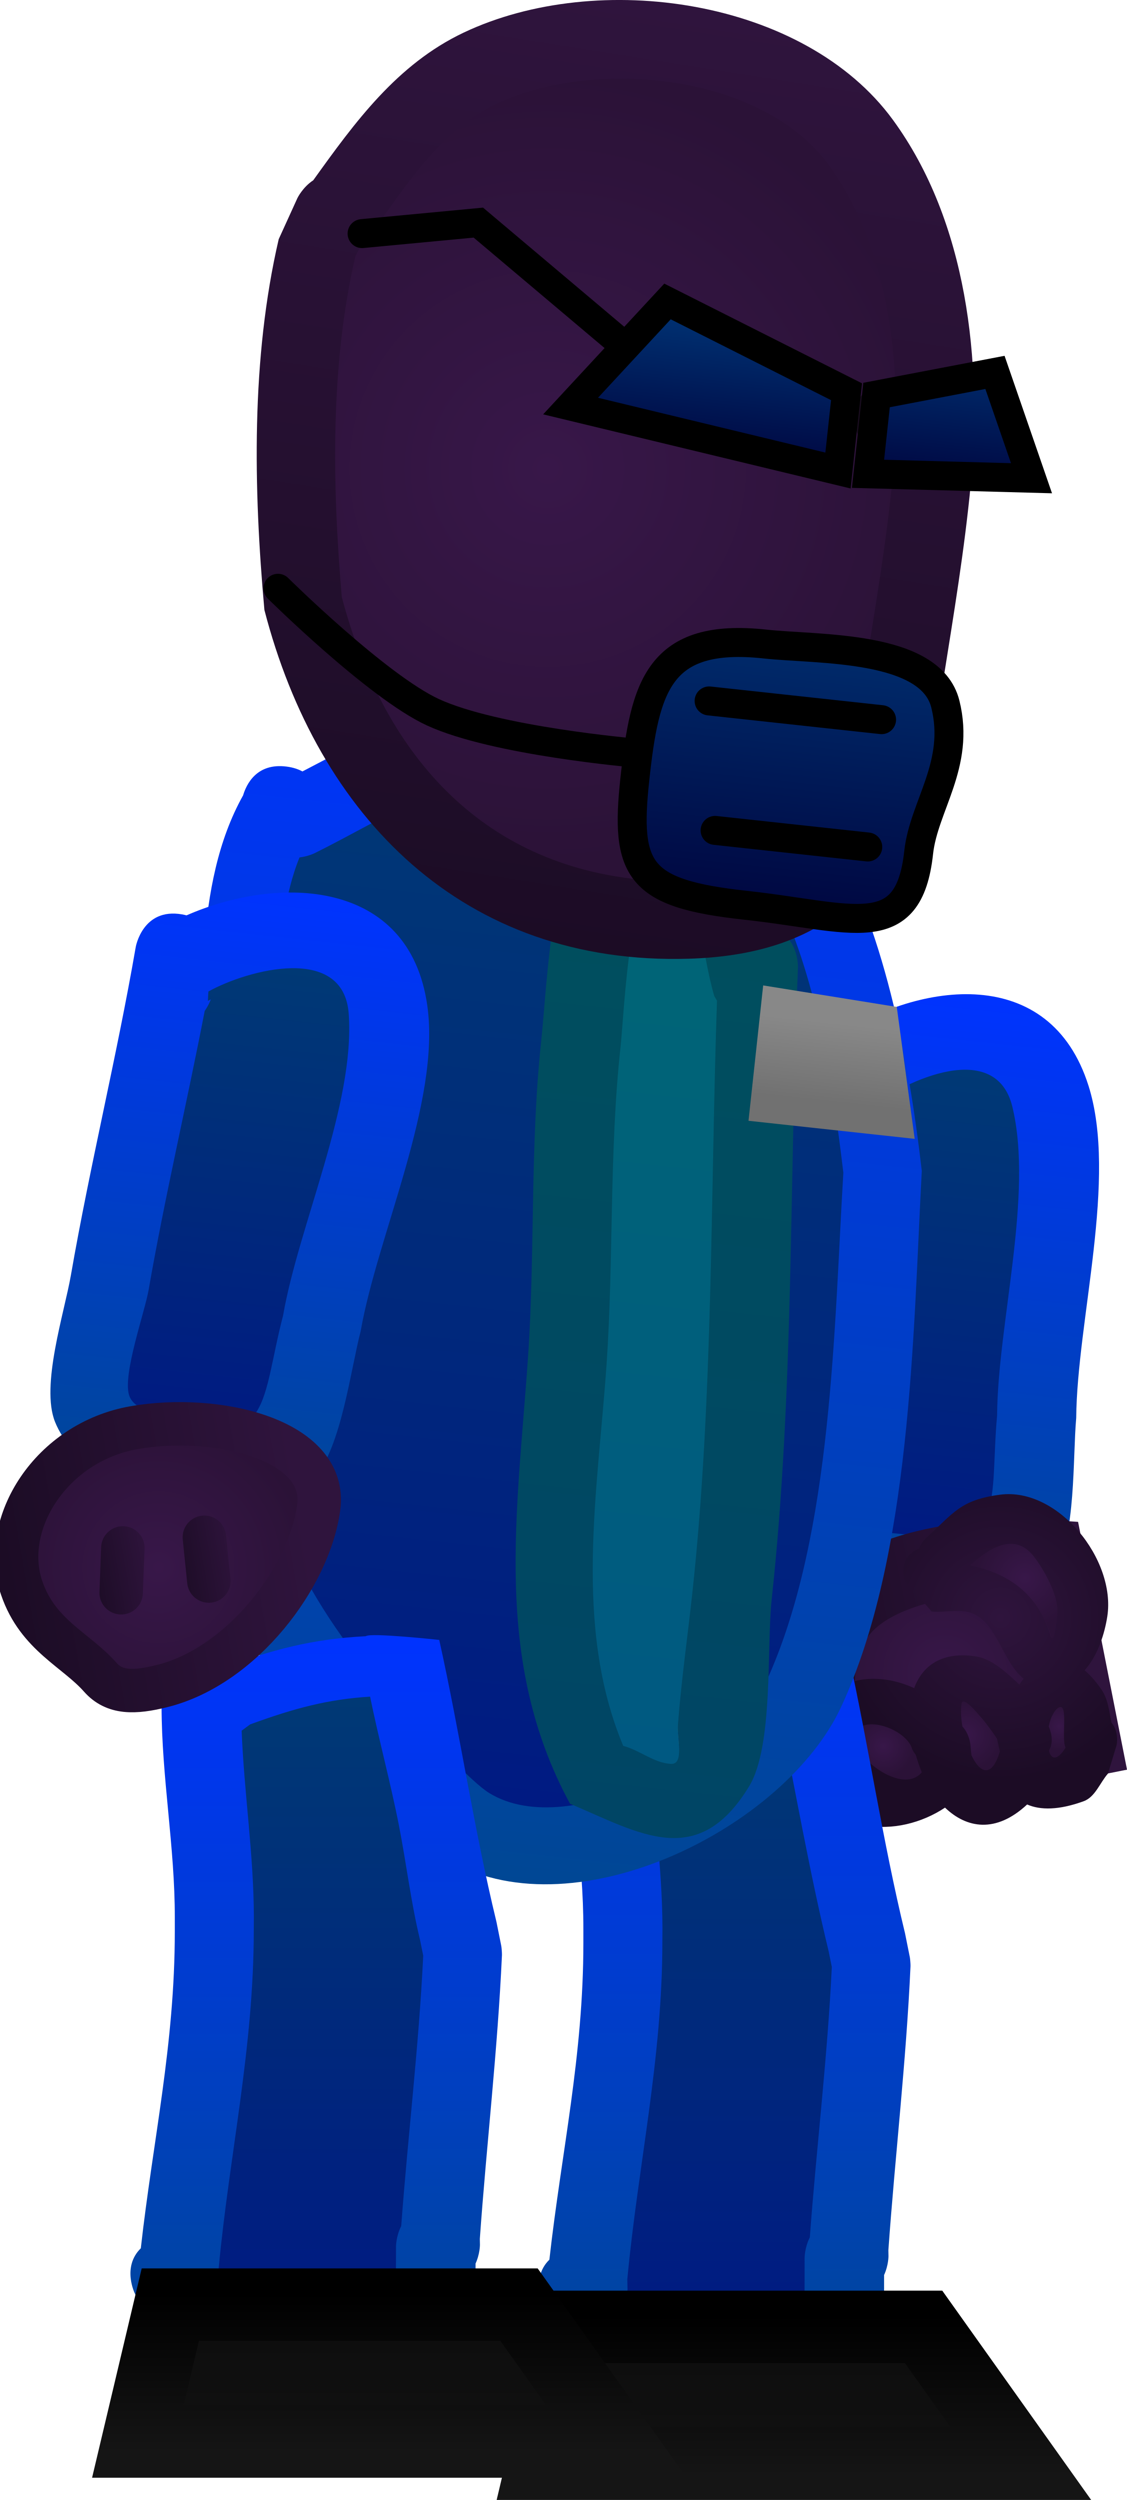<svg version="1.1" xmlns="http://www.w3.org/2000/svg" xmlns:xlink="http://www.w3.org/1999/xlink" width="38.921" height="86.278" viewBox="0,0,38.921,86.278"><defs><linearGradient x1="334.906" y1="147.968" x2="332.567" y2="169.518" gradientUnits="userSpaceOnUse" id="color-1"><stop offset="0" stop-color="#0033ff"/><stop offset="1" stop-color="#004794"/></linearGradient><linearGradient x1="334.658" y1="150.572" x2="332.909" y2="166.686" gradientUnits="userSpaceOnUse" id="color-2"><stop offset="0" stop-color="#003975"/><stop offset="1" stop-color="#001a82"/></linearGradient><radialGradient cx="334.262" cy="171.426" r="4.269" gradientUnits="userSpaceOnUse" id="color-3"><stop offset="0" stop-color="#381749"/><stop offset="1" stop-color="#2b1237"/></radialGradient><linearGradient x1="338.45" y1="170.598" x2="330.074" y2="172.253" gradientUnits="userSpaceOnUse" id="color-4"><stop offset="0" stop-color="#2f143d"/><stop offset="1" stop-color="#1c0c25"/></linearGradient><radialGradient cx="336.173" cy="169.54" r="5.593" gradientUnits="userSpaceOnUse" id="color-5"><stop offset="0" stop-color="#2f143d"/><stop offset="1" stop-color="#1c0c25"/></radialGradient><radialGradient cx="332.134" cy="173.957" r="1.067" gradientUnits="userSpaceOnUse" id="color-6"><stop offset="0" stop-color="#381749"/><stop offset="1" stop-color="#2b1237"/></radialGradient><radialGradient cx="334.987" cy="173.566" r="1.243" gradientUnits="userSpaceOnUse" id="color-7"><stop offset="0" stop-color="#381749"/><stop offset="1" stop-color="#2b1237"/></radialGradient><radialGradient cx="338.204" cy="173.275" r="0.839" gradientUnits="userSpaceOnUse" id="color-8"><stop offset="0" stop-color="#381749"/><stop offset="1" stop-color="#2b1237"/></radialGradient><radialGradient cx="337.022" cy="168.166" r="1.753" gradientUnits="userSpaceOnUse" id="color-9"><stop offset="0" stop-color="#381749"/><stop offset="1" stop-color="#2b1237"/></radialGradient><linearGradient x1="326.658" y1="169.597" x2="326.658" y2="196.772" gradientUnits="userSpaceOnUse" id="color-10"><stop offset="0" stop-color="#0033ff"/><stop offset="1" stop-color="#004794"/></linearGradient><linearGradient x1="326.82" y1="172.647" x2="326.82" y2="194.176" gradientUnits="userSpaceOnUse" id="color-11"><stop offset="0" stop-color="#003975"/><stop offset="1" stop-color="#001a82"/></linearGradient><linearGradient x1="330.866" y1="193.604" x2="330.866" y2="199.128" gradientUnits="userSpaceOnUse" id="color-12"><stop offset="0" stop-color="#0d0d0d"/><stop offset="1" stop-color="#111111"/></linearGradient><linearGradient x1="330.866" y1="193.604" x2="330.866" y2="199.128" gradientUnits="userSpaceOnUse" id="color-13"><stop offset="0" stop-color="#000000"/><stop offset="1" stop-color="#151515"/></linearGradient><linearGradient x1="322.688" y1="137.223" x2="318.205" y2="178.535" gradientUnits="userSpaceOnUse" id="color-14"><stop offset="0" stop-color="#0033ff"/><stop offset="1" stop-color="#004794"/></linearGradient><linearGradient x1="322.342" y1="139.916" x2="318.439" y2="175.883" gradientUnits="userSpaceOnUse" id="color-15"><stop offset="0" stop-color="#003975"/><stop offset="1" stop-color="#001a82"/></linearGradient><linearGradient x1="326.084" y1="143.209" x2="322.705" y2="174.342" gradientUnits="userSpaceOnUse" id="color-16"><stop offset="0" stop-color="#5ca05c"/><stop offset="1" stop-color="#498049"/></linearGradient><linearGradient x1="326.432" y1="140.543" x2="322.488" y2="176.891" gradientUnits="userSpaceOnUse" id="color-17"><stop offset="0" stop-color="#00505d"/><stop offset="1" stop-color="#004565"/></linearGradient><linearGradient x1="326.084" y1="143.201" x2="322.704" y2="174.35" gradientUnits="userSpaceOnUse" id="color-18"><stop offset="0" stop-color="#006675"/><stop offset="1" stop-color="#005982"/></linearGradient><linearGradient x1="331.317" y1="149.077" x2="331.019" y2="151.823" gradientUnits="userSpaceOnUse" id="color-19"><stop offset="0" stop-color="#ababab"/><stop offset="1" stop-color="#7f7f7f"/></linearGradient><linearGradient x1="331.317" y1="149.077" x2="331.019" y2="151.823" gradientUnits="userSpaceOnUse" id="color-20"><stop offset="0" stop-color="#888888"/><stop offset="1" stop-color="#717171"/></linearGradient><linearGradient x1="312.547" y1="170.132" x2="312.547" y2="196.38" gradientUnits="userSpaceOnUse" id="color-21"><stop offset="0" stop-color="#0033ff"/><stop offset="1" stop-color="#004794"/></linearGradient><linearGradient x1="312.709" y1="172.255" x2="312.709" y2="193.784" gradientUnits="userSpaceOnUse" id="color-22"><stop offset="0" stop-color="#003975"/><stop offset="1" stop-color="#001a82"/></linearGradient><linearGradient x1="316.894" y1="192.838" x2="316.894" y2="198.362" gradientUnits="userSpaceOnUse" id="color-23"><stop offset="0" stop-color="#0d0d0d"/><stop offset="1" stop-color="#111111"/></linearGradient><linearGradient x1="316.894" y1="192.838" x2="316.894" y2="198.362" gradientUnits="userSpaceOnUse" id="color-24"><stop offset="0" stop-color="#000000"/><stop offset="1" stop-color="#151515"/></linearGradient><linearGradient x1="311.133" y1="144.405" x2="308.81" y2="165.814" gradientUnits="userSpaceOnUse" id="color-25"><stop offset="0" stop-color="#0033ff"/><stop offset="1" stop-color="#004794"/></linearGradient><linearGradient x1="310.794" y1="146.989" x2="309.055" y2="163.007" gradientUnits="userSpaceOnUse" id="color-26"><stop offset="0" stop-color="#003975"/><stop offset="1" stop-color="#001a82"/></linearGradient><radialGradient cx="307.1" cy="167.788" r="5.24" gradientUnits="userSpaceOnUse" id="color-27"><stop offset="0" stop-color="#381749"/><stop offset="1" stop-color="#2b1237"/></radialGradient><linearGradient x1="312.262" y1="166.884" x2="301.938" y2="168.691" gradientUnits="userSpaceOnUse" id="color-28"><stop offset="0" stop-color="#2f143d"/><stop offset="1" stop-color="#1c0c25"/></linearGradient><linearGradient x1="309.871" y1="167.315" x2="307.655" y2="167.703" gradientUnits="userSpaceOnUse" id="color-29"><stop offset="0" stop-color="#2f143d"/><stop offset="1" stop-color="#1c0c25"/></linearGradient><linearGradient x1="306.949" y1="167.702" x2="304.733" y2="168.09" gradientUnits="userSpaceOnUse" id="color-30"><stop offset="0" stop-color="#2f143d"/><stop offset="1" stop-color="#1c0c25"/></linearGradient><linearGradient x1="325.244" y1="113.871" x2="320.112" y2="146.232" gradientUnits="userSpaceOnUse" id="color-31"><stop offset="0" stop-color="#2f143d"/><stop offset="1" stop-color="#1c0c25"/></linearGradient><radialGradient cx="320.542" cy="129.872" r="13.685" gradientUnits="userSpaceOnUse" id="color-32"><stop offset="0" stop-color="#381749"/><stop offset="1" stop-color="#2b1237"/></radialGradient><linearGradient x1="328.007" y1="136.14" x2="327.173" y2="141.401" gradientUnits="userSpaceOnUse" id="color-33"><stop offset="0" stop-color="#180c1e"/><stop offset="1" stop-color="#180c1e" stop-opacity="0"/></linearGradient><linearGradient x1="331.519" y1="136.453" x2="330.684" y2="141.714" gradientUnits="userSpaceOnUse" id="color-34"><stop offset="0" stop-color="#180c1e"/><stop offset="1" stop-color="#180c1e" stop-opacity="0"/></linearGradient><linearGradient x1="326.442" y1="124.295" x2="325.885" y2="129.431" gradientUnits="userSpaceOnUse" id="color-35"><stop offset="0" stop-color="#003577"/><stop offset="1" stop-color="#000741"/></linearGradient><linearGradient x1="336.845" y1="125.424" x2="336.288" y2="130.56" gradientUnits="userSpaceOnUse" id="color-36"><stop offset="0" stop-color="#003577"/><stop offset="1" stop-color="#000741"/></linearGradient><linearGradient x1="328.627" y1="133.421" x2="327.377" y2="144.943" gradientUnits="userSpaceOnUse" id="color-37"><stop offset="0" stop-color="#003577"/><stop offset="1" stop-color="#000741"/></linearGradient></defs><g transform="translate(-301.628,-113.7)"><g data-paper-data="{&quot;isPaintingLayer&quot;:true}" fill-rule="nonzero" stroke-linejoin="miter" stroke-miterlimit="10" stroke-dasharray="" stroke-dashoffset="0" style="mix-blend-mode: normal"><g stroke-linecap="butt"><g stroke="none" stroke-width="0.5"><path d="M331.688,152.672c-0.084,3.238 -0.295,6.472 -0.319,9.72c-0.006,0.771 -0.419,2.983 -0.089,3.671c0.259,0.539 1.118,0.449 1.707,0.554c3.446,0.61 2.777,-1.153 3.049,-4.115c0.021,-3.165 1.268,-7.505 0.535,-10.549c-0.567,-2.352 -3.644,-0.932 -4.867,0.035c-0.001,0.074 -0.003,0.147 -0.005,0.221l0.129,0.035c0,0 -0.029,0.196 -0.14,0.429zM330.509,149.47c2.897,-1.891 7.377,-2.518 8.711,1.702c1.01,3.195 -0.398,8.102 -0.425,11.465c-0.125,1.392 -0.002,4.053 -0.743,5.253c-1.592,2.576 -7.592,2.137 -9.156,-0.432c-0.699,-1.15 -0.299,-3.764 -0.289,-5.086c0.029,-3.856 0.325,-7.694 0.351,-11.539c0,0 0.01,-1.381 1.391,-1.371c0.055,0 0.108,0.003 0.159,0.008z" fill="url(#color-1)"/><path d="M331.811,152.191l-0.093,0.07c0.002,-0.074 -0.033,-0.252 -0.031,-0.326c1.223,-0.967 4.337,-2.386 4.904,-0.034c0.734,3.044 -0.507,7.485 -0.528,10.65c-0.271,2.962 0.365,4.731 -3.082,4.121c-0.589,-0.104 -1.461,-0.017 -1.72,-0.557c-0.33,-0.688 0.07,-2.907 0.076,-3.678c0.024,-3.249 0.247,-6.579 0.331,-9.817c0.111,-0.232 0.143,-0.429 0.143,-0.429z" data-paper-data="{&quot;noHover&quot;:false,&quot;origItem&quot;:[&quot;Path&quot;,{&quot;applyMatrix&quot;:true,&quot;segments&quot;:[[[616.01757,324.85208],[0.42222,0.19775],[-5.862,-0.10908]],[[598.41748,324.4053],[5.88139,0],[-1.39497,0]],[[591.77102,324.29391],[1.24103,-0.60726],[-0.97287,0.47604]],[[590.7917,327.39212],[0.18086,-1.06789],[-1.058,6.24707]],[[598.28123,332.85556],[-5.36576,-0.45131],[5.72909,-0.0041]],[[617.38488,333.68111],[-5.50117,1.3696],[4.2505,-1.05822]],[[617.25671,324.87154],[1.76693,2.20033],[-0.1335,-0.00169]],[[616.85624,324.86607],[0.13349,0.00196],[0,0]],[616.79521,325.10061]],&quot;closed&quot;:true}]}" fill="url(#color-2)"/></g><g><path d="M330.769,169.229c1.92,-2.17 7.05,-1.824 7.05,-1.824l1.262,6.386l-8.376,1.656c0,0 -1.856,-4.047 0.064,-6.217z" fill="url(#color-3)" stroke="url(#color-4)" stroke-width="2.5"/><path d="M333.096,174.071c-0.169,-0.635 -1.456,-1.154 -1.863,-0.63c-0.487,0.628 1.465,2.292 2.199,1.406c-0.083,-0.19 -0.154,-0.386 -0.212,-0.586c-0.083,-0.103 -0.124,-0.19 -0.124,-0.19zM335.165,173.87l0.026,0.373c0.273,0.588 0.653,0.848 0.941,-0.12l-0.108,-0.429c-0.156,-0.23 -0.316,-0.457 -0.498,-0.666c-0.184,-0.211 -0.627,-0.778 -0.672,-0.502c-0.032,0.196 -0.011,0.479 0.046,0.779c0.231,0.234 0.266,0.566 0.266,0.566zM329.654,174.638c-0.5,-2.783 1.78,-3.503 3.544,-2.676c0.285,-0.771 0.951,-1.272 2.115,-1.099c0.555,0.083 1.016,0.511 1.429,0.892c0.03,0.028 0.059,0.056 0.087,0.085c0.048,-0.072 0.099,-0.14 0.151,-0.205c-0.708,-0.566 -0.896,-1.828 -1.695,-2.222c-0.444,-0.219 -0.989,-0.049 -1.482,-0.097l-0.92,-1.047c0,0 -0.302,-0.803 0.482,-1.122c0.088,-0.221 0.242,-0.364 0.242,-0.364c0.961,-0.868 1.172,-1.313 2.556,-1.498c1.995,-0.267 4.008,2.233 3.706,4.199c-0.092,0.598 -0.328,1.353 -0.784,1.862c0.192,0.162 0.386,0.38 0.58,0.661c0.227,0.329 0.268,0.746 0.347,1.145c0.276,0.319 0.179,0.772 0.179,0.772l-0.298,0.984c-0.28,0.319 -0.442,0.811 -0.841,0.956c-0.855,0.311 -1.494,0.312 -1.952,0.112c-1.082,1.007 -2.093,0.821 -2.836,0.109c-1.598,1.066 -4.165,1.03 -4.609,-1.447zM338.41,173.986c-0.021,-0.051 -0.029,-0.084 -0.029,-0.084c-0.096,-0.404 0.138,-1.453 -0.211,-1.228c-0.143,0.092 -0.243,0.349 -0.295,0.634c0.082,0.179 0.166,0.483 -0.007,0.779c0.068,0.289 0.243,0.376 0.542,-0.102zM335.161,167.739c1.282,0.278 2.274,0.886 2.753,2.43c0.084,0.271 0.182,-0.543 0.201,-0.826c0.04,-0.597 -0.457,-1.462 -0.809,-1.907c-0.667,-0.845 -1.504,-0.274 -2.144,0.303z" fill="url(#color-5)" stroke="none" stroke-width="0.5"/><path d="M333.255,174.264c0.058,0.2 0.125,0.411 0.208,0.601c-0.734,0.886 -2.746,-0.815 -2.258,-1.444c0.406,-0.524 1.757,0.011 1.926,0.646c0,0 0.041,0.094 0.124,0.197z" data-paper-data="{&quot;noHover&quot;:false,&quot;origItem&quot;:[&quot;Path&quot;,{&quot;applyMatrix&quot;:true,&quot;segments&quot;:[[[713.45739,344.01345],[0,0],[-1.18729,0.07749]],[[711.6847,347.09997],[-0.78859,-0.90597],[0.94514,1.08581]],[[714.95349,343.68807],[1.31533,1.61513],[-0.36571,0.08035]],[[713.8376,343.85931],[0.37577,-0.0336],[-0.21177,0.11203]]],&quot;closed&quot;:true}]}" fill="url(#color-6)" stroke="none" stroke-width="0.5"/><path d="M334.867,173.29c-0.057,-0.3 -0.064,-0.599 -0.032,-0.795c0.045,-0.276 0.509,0.286 0.693,0.497c0.182,0.209 0.374,0.479 0.53,0.709l0.1,0.444c-0.288,0.969 -0.709,0.718 -0.982,0.13l-0.037,-0.381c0,0 -0.041,-0.37 -0.272,-0.604z" data-paper-data="{&quot;noHover&quot;:false,&quot;origItem&quot;:[&quot;Path&quot;,{&quot;applyMatrix&quot;:true,&quot;segments&quot;:[[713.82736,340.26916],[[714.49854,340.35442],[0,0],[1.14027,-0.27893]],[[714.61501,338.64132],[1.61915,0.85151],[0,0]],[[713.81479,338.68239],[0,0],[-0.463,0.19701]],[[712.45674,339.33334],[0.43528,-0.2507],[-0.43855,0.25258]],[[711.32956,340.35047],[-0.47431,-0.17649],[0.33621,0.1251]],[[712.7295,340.54308],[-0.55295,-0.00423],[0.49603,-0.32863]]],&quot;closed&quot;:true}]}" fill="url(#color-7)" stroke="none" stroke-width="0.5"/><path d="M337.854,174.12c0.173,-0.296 0.074,-0.653 -0.008,-0.832c0.052,-0.285 0.183,-0.556 0.326,-0.648c0.349,-0.225 0.131,0.889 0.227,1.293c0,0 0.008,0.033 0.028,0.084c-0.299,0.477 -0.505,0.392 -0.573,0.104z" data-paper-data="{&quot;noHover&quot;:false,&quot;origItem&quot;:[&quot;Path&quot;,{&quot;applyMatrix&quot;:true,&quot;segments&quot;:[[[715.17227,334.54677],[0.74271,0.69867],[-0.09765,0.01859]],[[715.01337,334.56944],[0,0],[-0.75102,0.02862]],[[712.75938,334.51273],[-0.27742,-0.69849],[0.1134,0.28552]],[[713.78191,335.2593],[-0.48756,-0.19192],[0.34728,-0.08294]],[[715.16273,335.54445],[-0.46486,-0.41063],[0.53654,-0.01982]]],&quot;closed&quot;:true}]}" fill="url(#color-8)" stroke="none" stroke-width="0.5"/><path d="M337.321,167.404c0.351,0.445 0.866,1.356 0.826,1.953c-0.019,0.283 -0.126,1.11 -0.21,0.839c-0.478,-1.544 -1.523,-2.197 -2.805,-2.476c0.641,-0.578 1.522,-1.161 2.189,-0.316z" data-paper-data="{&quot;noHover&quot;:false,&quot;origItem&quot;:[&quot;Path&quot;,{&quot;applyMatrix&quot;:true,&quot;segments&quot;:[[[702.93741,338.12353],[-0.80111,-1.3408],[0.9444,-2.1794]],[[708.21863,334.08789],[-2.91026,0.30733],[0.51019,-0.05388]],[[706.82186,333.44151],[0.49549,0.133],[-1.04577,-0.28072]],[[703.15134,334.20874],[0.91368,-0.46802],[-1.73453,0.8885]]],&quot;closed&quot;:true}]}" fill="url(#color-9)" stroke="none" stroke-width="0.5"/></g></g><g stroke-linecap="butt"><g data-paper-data="{&quot;index&quot;:null}" stroke="none" stroke-width="0.5"><path d="M320.766,193.975l-0.369,-0.724c0,0 -0.458,-0.917 0.204,-1.565c0.419,-3.743 1.174,-7.018 1.174,-10.941c0,0 0,-1.381 1.381,-1.381c1.381,0 1.381,1.381 1.381,1.381c0,0 0,1.381 -1.381,1.381c-1.381,0 -1.381,-1.381 -1.381,-1.381v-0.457c0.006,-2.452 -0.456,-4.851 -0.457,-7.316c0,0 0,-1.317 1.286,-1.379l0.843,-0.529c1.853,-0.672 3.33,-1.03 5.172,-1.125c0.155,-0.13 0.362,-0.236 0.64,-0.297c1.348,-0.3 1.648,1.049 1.648,1.049c0.719,3.233 1.195,6.516 1.976,9.73l0.164,0.816c0,0 0.013,0.064 0.019,0.166c0.009,0.102 0.006,0.167 0.006,0.167c-0.149,3.282 -0.531,6.518 -0.764,9.791l0.004,0.206c0,0 0,0.318 -0.152,0.648c0,0.444 0,0.889 0,1.333v1.33c0.022,0.469 -0.135,0.784 -0.345,0.995c-0.193,0.227 -0.494,0.409 -0.962,0.426c-4.054,0.343 -7.562,1.627 -10.086,-2.324zM329.397,191.566c0,0 0,-0.352 0.178,-0.7c0.23,-3.093 0.582,-6.154 0.731,-9.256l-0.107,-0.541c-0.668,-2.765 -1.119,-5.577 -1.687,-8.367c-1.456,0.09 -2.593,0.399 -4.12,0.956l-0.292,0.217c0.085,2.15 0.434,4.255 0.439,6.411v0.457c0,4.095 -0.857,7.635 -1.226,11.569l0.007,0.32c0,0 -0,0.067 -0.015,0.17c1.413,1.925 3.772,1.286 6.093,0.905c0,-0.807 0,-1.736 0,-2.143z" fill="url(#color-10)"/><path d="M329.411,193.762c-2.321,0.38 -4.713,1.018 -6.126,-0.907c0.015,-0.104 0.014,-0.171 0.014,-0.171l-0.007,-0.32c0.369,-3.934 1.211,-7.568 1.211,-11.663l0.003,-0.46c-0.005,-2.156 -0.337,-4.27 -0.422,-6.42l0.294,-0.217c1.526,-0.557 2.686,-0.868 4.142,-0.957c0.568,2.79 1.056,5.625 1.724,8.39l0.111,0.547c-0.148,3.102 -0.531,6.24 -0.76,9.333c-0.178,0.349 -0.18,0.701 -0.18,0.701c0,0.407 -0.003,1.337 -0.003,2.144z" data-paper-data="{&quot;noHover&quot;:false,&quot;origItem&quot;:[&quot;Path&quot;,{&quot;applyMatrix&quot;:true,&quot;segments&quot;:[[[329.34589,196.45675],[0,0.36854],[0,0]],[[329.50667,195.82278],[-0.16078,0.31546],[0.20811,-2.79922]],[[330.16794,187.44507],[-0.13425,2.80784],[0,0]],[[330.07085,186.95568],[0,0],[-0.60488,-2.50272]],[[328.54369,179.3825],[0.51447,2.5252],[-1.31764,0.08123]],[[324.81473,180.24814],[1.38162,-0.50411],[0,0]],[[324.55041,180.44449],[0,0],[0.07662,1.9458]],[[324.94774,186.24748],[-0.00418,-1.95127],[0,0]],[[324.94774,186.66137],[0,0],[0,3.7065]],[[323.83783,197.13298],[0.33393,-3.56105],[0,0]],[323.84403,197.42249],[[323.83081,197.57676],[0.01322,-0.09403],[1.27911,1.74231]],[[329.34589,198.39616],[-2.10106,0.34423],[0,-0.73049]]],&quot;closed&quot;:true}]}" fill="url(#color-11)"/></g><path d="M320.361,198.729l1.121,-4.725h12.042l3.364,4.725z" fill="url(#color-12)" stroke="url(#color-13)" stroke-width="2.5"/></g><g stroke-linecap="butt"><path d="M310.023,141.151c0.11,-0.373 0.462,-1.128 1.5,-0.995c0.221,0.028 0.402,0.088 0.55,0.168c2.443,-1.264 4.994,-2.747 7.739,-3.07c10.288,-1.207 12.735,9.007 13.65,16.853c-0.304,5.684 -0.36,13.282 -2.785,18.501c-1.933,4.16 -9.093,7.747 -13.448,5.355c-0.984,-0.54 -2.317,-2.042 -3.139,-2.91c-3.445,-3.249 -5.868,-7.605 -6.67,-12.37c-0.559,-3.321 0.643,-7.45 0.964,-10.804c0.339,-3.543 -0.109,-7.602 1.639,-10.729zM312.001,143.339c-1.041,2.553 -0.616,6.168 -0.869,8.806c-0.292,3.049 -1.524,7.08 -0.989,10.085c0.757,4.247 2.831,7.974 5.898,10.869c0.504,0.534 1.877,2.053 2.493,2.43c2.808,1.717 8.458,-1.402 9.632,-4.075c2.177,-4.957 2.215,-11.914 2.535,-17.264c-0.733,-6.139 -2.163,-15.191 -10.55,-14.196c-2.695,0.319 -5.268,2.027 -7.638,3.203c0,0 -0.215,0.107 -0.511,0.141z" data-paper-data="{&quot;index&quot;:null}" fill="url(#color-14)" stroke="none" stroke-width="0.5"/><path d="M312.486,143.149c2.37,-1.175 4.969,-2.89 7.664,-3.209c8.387,-0.994 9.871,8.094 10.603,14.233c-0.32,5.35 -0.382,12.374 -2.559,17.33c-1.174,2.672 -6.857,5.798 -9.665,4.082c-0.616,-0.377 -1.999,-1.898 -2.503,-2.432c-3.066,-2.896 -5.177,-6.653 -5.934,-10.901c-0.536,-3.005 0.701,-7.087 0.992,-10.136c0.253,-2.639 -0.153,-6.273 0.888,-8.825c0.296,-0.035 0.512,-0.142 0.512,-0.142z" data-paper-data="{&quot;noHover&quot;:false,&quot;origItem&quot;:[&quot;Path&quot;,{&quot;applyMatrix&quot;:true,&quot;segments&quot;:[[[676.95363,327.53763],[0.52277,-0.13029],[-1.28111,4.82322]],[[677.42355,343.54993],[-0.15471,-4.79615],[0.17873,5.54086]],[[677.97299,361.88541],[-1.65452,-5.27281],[2.33812,7.45136]],[[691.0677,380.04187],[-6.17325,-4.49245],[1.0278,0.84204]],[[696.10429,383.8304],[-1.19344,-0.53461],[5.43667,2.43539]],[[712.45871,374.29465],[-1.49146,5.06858],[2.76649,-9.40165]],[[713.03049,342.71279],[0.65934,9.6801],[-2.73024,-10.85366]],[[690.81498,319.65452],[14.83008,-3.71801],[-4.76467,1.19454]],[[677.83852,327.16594],[3.98524,-2.65696],[0,0]]],&quot;closed&quot;:true}],&quot;index&quot;:null}" fill="url(#color-15)" stroke="none" stroke-width="0.5"/><path d="M325.537,168.667c-0.164,1.515 -0.382,3.034 -0.498,4.553c-0.035,0.454 0.223,1.364 -0.232,1.347c-0.587,-0.022 -1.086,-0.475 -1.655,-0.62c-1.736,-4.141 -0.868,-8.829 -0.571,-13.183c0.246,-3.591 0.085,-7.328 0.475,-10.898c0.135,-1.236 0.317,-6.396 1.618,-6.81c1.079,1.16 1.165,3.486 1.619,5.028l0.094,0.16c-0.23,6.754 -0.123,13.728 -0.85,20.425z" data-paper-data="{&quot;noHover&quot;:false,&quot;origItem&quot;:[&quot;Path&quot;,{&quot;applyMatrix&quot;:true,&quot;segments&quot;:[[[695.28471,336.78703],[0.90515,12.20038],[0,0]],[[695.08577,336.5182],[0,0],[-1.1183,-2.68565]],[[691.20635,327.78622],[2.16851,1.87744],[-2.26047,0.99958]],[[689.64076,340.3558],[0.0015,-2.25151],[-0.00433,6.50217]],[[690.94745,359.88474],[-0.25953,-6.51127],[0.31463,7.89377]],[[694.48771,383.47986],[-3.93349,-7.11322],[1.0523,0.14957]],[[697.57617,384.27276],[-1.06024,0.07479],[0.82282,-0.05804]],[[697.72931,381.8029],[0.02636,0.82445],[-0.08813,-2.75645]],[[697.72931,373.51348],[0,2.75805],[0,-12.1937]]],&quot;closed&quot;:true}],&quot;index&quot;:null}" fill="url(#color-16)" stroke="none" stroke-width="0.5"/><path d="M328.508,145.821c0.715,0.376 0.678,1.278 0.678,1.278c-0.302,7.238 -0.129,14.619 -0.909,21.812c-0.176,1.624 0.069,5.044 -0.777,6.436c-1.774,2.919 -3.782,1.618 -6.186,0.604c-2.68,-4.94 -1.819,-10.009 -1.451,-15.41c0.247,-3.631 0.067,-7.305 0.456,-10.917c0.214,-1.982 0.367,-7.166 2.142,-8.473c0.786,-0.579 1.89,-0.486 2.836,-0.73c2.245,1.829 2.629,3.213 3.212,5.401zM326.377,148.297l-0.093,-0.159c-0.454,-1.542 -0.531,-3.866 -1.61,-5.027c-1.301,0.414 -1.474,5.573 -1.609,6.81c-0.39,3.571 -0.201,7.212 -0.446,10.803c-0.298,4.354 -1.198,9.028 0.538,13.169c0.569,0.145 1.062,0.597 1.649,0.62c0.455,0.017 0.197,-0.893 0.231,-1.347c0.116,-1.519 0.33,-3.038 0.494,-4.552c0.727,-6.697 0.616,-13.561 0.846,-20.315z" data-paper-data="{&quot;index&quot;:null}" fill="url(#color-17)" stroke="none" stroke-width="0.5"/><path d="M325.538,168.675c-0.164,1.515 -0.383,3.034 -0.498,4.553c-0.035,0.454 0.223,1.365 -0.232,1.347c-0.587,-0.022 -1.087,-0.475 -1.656,-0.62c-1.736,-4.141 -0.873,-8.831 -0.575,-13.185c0.246,-3.591 0.089,-7.341 0.479,-10.912c0.135,-1.236 0.318,-6.396 1.619,-6.81c1.079,1.16 1.166,3.486 1.62,5.028l0.094,0.16c-0.23,6.754 -0.124,13.743 -0.851,20.44z" data-paper-data="{&quot;noHover&quot;:false,&quot;origItem&quot;:[&quot;Path&quot;,{&quot;applyMatrix&quot;:true,&quot;segments&quot;:[[[645.27911,303.76847],[0.96165,12.96171],[0,0]],[[645.06775,303.48285],[0,0],[-1.18809,-2.85326]],[[640.94624,294.20597],[2.30382,1.9946],[-2.40154,1.06196]],[[639.28294,307.55993],[0.00159,-2.39202],[-0.00459,6.90792]],[[640.67118,328.30755],[-0.27574,-6.91759],[0.33425,8.38638]],[[644.43237,353.3751],[-4.17897,-7.55711],[1.11797,0.15889]],[[647.71356,354.21748],[-1.1264,0.07947],[0.87417,-0.06166]],[[647.87626,351.59349],[0.028,0.87591],[-0.09362,-2.92845]],[[647.87626,342.78678],[0,2.93017],[0,-12.95463]]],&quot;closed&quot;:true,&quot;fillColor&quot;:[0,0,0,1]}]}" fill="url(#color-18)" stroke="none" stroke-width="0.5"/><path d="M328.855,151.273l0.23,-2.121l2.399,0.386l0.279,2.051z" data-paper-data="{&quot;index&quot;:null}" fill="url(#color-19)" stroke="url(#color-20)" stroke-width="2.5"/></g><g stroke-linecap="butt"><g data-paper-data="{&quot;index&quot;:null}" stroke="none" stroke-width="0.5"><path d="M306.656,193.582l-0.369,-0.724c0,0 -0.458,-0.917 0.204,-1.565c0.419,-3.743 1.174,-7.018 1.174,-10.941c0,0 0,-1.381 1.381,-1.381c1.381,0 1.381,1.381 1.381,1.381c0,0 0,1.381 -1.381,1.381c-1.381,0 -1.381,-1.381 -1.381,-1.381v-0.457c0.006,-2.452 -0.456,-4.851 -0.457,-7.316l2.004,-1.285c1.853,-0.672 3.205,-1.03 5.048,-1.125c0.155,-0.13 2.537,0.128 2.537,0.128c0.719,3.233 1.195,6.516 1.976,9.73l0.164,0.816c0,0 0.013,0.064 0.019,0.166c0.009,0.102 0.007,0.167 0.007,0.167c-0.149,3.282 -0.531,6.518 -0.764,9.791l0.004,0.206c0,0 0,0.318 -0.152,0.648c0,0.444 0,0.889 0,1.333v1.33c0.022,0.469 -0.135,0.784 -0.345,0.995c-0.193,0.227 -0.494,0.409 -0.962,0.426c-4.054,0.343 -7.562,1.627 -10.086,-2.324zM315.286,191.173c0,0 0,-0.352 0.178,-0.7c0.23,-3.093 0.582,-6.154 0.731,-9.256l-0.107,-0.541c-0.668,-2.765 -1.119,-5.577 -1.687,-8.367c-1.456,0.09 -2.593,0.399 -4.12,0.956l-0.292,0.217c0.085,2.15 0.434,4.255 0.439,6.411v0.457c0,4.095 -0.857,7.635 -1.226,11.569l0.007,0.32c0,0 0,0.067 -0.015,0.17c1.413,1.925 3.772,1.286 6.093,0.905c0,-0.807 0,-1.736 0,-2.143z" fill="url(#color-21)"/><path d="M315.3,193.37c-2.321,0.38 -4.713,1.018 -6.126,-0.907c0.015,-0.104 0.014,-0.171 0.014,-0.171l-0.007,-0.32c0.369,-3.934 1.211,-7.568 1.211,-11.663l0.003,-0.46c-0.005,-2.156 -0.337,-4.27 -0.422,-6.42l0.294,-0.217c1.526,-0.557 2.686,-0.868 4.142,-0.957c0.297,1.458 0.696,2.928 0.986,4.394c0.265,1.34 0.418,2.676 0.738,3.997l0.111,0.547c-0.148,3.102 -0.531,6.24 -0.76,9.333c-0.178,0.349 -0.18,0.701 -0.18,0.701c0,0.407 -0.003,1.337 -0.003,2.144z" data-paper-data="{&quot;noHover&quot;:false,&quot;origItem&quot;:[&quot;Path&quot;,{&quot;applyMatrix&quot;:true,&quot;segments&quot;:[[[656.20845,399.25981],[0,0.73707],[0,0]],[[656.53001,397.99186],[-0.32156,0.63093],[0.41621,-5.59843]],[[657.85254,381.23645],[-0.26849,5.61568],[0,0]],[[657.65836,380.25767],[0,0],[-1.20977,-5.00543]],[[654.60405,365.11129],[1.02893,5.0504],[-2.63528,0.16247]],[[647.14612,366.84258],[2.76323,-1.00821],[0,0]],[[646.61747,367.23529],[0,0],[0.15324,3.89159]],[[647.41214,378.84126],[-0.00836,-3.90254],[0,0]],[[647.41214,379.66904],[0,0],[0,7.413]],[[645.19232,400.61227],[0.66787,-7.12211],[0,0]],[645.20473,401.19129],[[645.17828,401.49982],[0.02645,-0.18806],[2.55822,3.48462]],[[656.20845,403.13861],[-4.20212,0.68846],[0,-1.46098]]],&quot;closed&quot;:true}]}" fill="url(#color-22)"/></g><path d="M306.389,197.962l1.121,-4.725h12.042l3.364,4.725z" fill="url(#color-23)" stroke="url(#color-24)" stroke-width="2.5"/></g><g><g stroke="none" stroke-width="0.5" stroke-linecap="butt"><path d="M308.709,148.643c-0.614,3.18 -1.352,6.336 -1.909,9.536c-0.132,0.759 -0.903,2.874 -0.69,3.607c0.167,0.575 1.029,0.627 1.593,0.826c3.3,1.167 2.929,-0.681 3.682,-3.559c0.54,-3.118 2.482,-7.195 2.257,-10.319c-0.174,-2.413 -3.442,-1.517 -4.807,-0.764c-0.014,0.072 -0.027,0.145 -0.041,0.217l0.122,0.055c0,0 -0.061,0.189 -0.209,0.4zM308.07,145.291c3.168,-1.391 7.69,-1.274 8.314,3.108c0.472,3.317 -1.721,7.927 -2.3,11.24c-0.352,1.352 -0.667,3.998 -1.595,5.06c-1.993,2.28 -7.84,0.863 -8.961,-1.928c-0.501,-1.249 0.323,-3.762 0.549,-5.065c0.661,-3.799 1.583,-7.537 2.239,-11.325c0,0 0.237,-1.361 1.597,-1.124c0.055,0.009 0.106,0.021 0.156,0.034z" fill="url(#color-25)"/><path d="M308.909,148.189l-0.104,0.054c0.014,-0.072 0.009,-0.254 0.022,-0.326c1.365,-0.753 4.67,-1.643 4.844,0.771c0.225,3.124 -1.728,7.3 -2.268,10.419c-0.753,2.878 -0.416,4.727 -3.716,3.56c-0.564,-0.2 -1.438,-0.257 -1.605,-0.831c-0.213,-0.733 0.546,-2.856 0.678,-3.616c0.557,-3.201 1.323,-6.45 1.937,-9.63c0.148,-0.211 0.211,-0.4 0.211,-0.4z" data-paper-data="{&quot;noHover&quot;:false,&quot;origItem&quot;:[&quot;Path&quot;,{&quot;applyMatrix&quot;:true,&quot;segments&quot;:[[[616.01757,324.85208],[0.42222,0.19775],[-5.862,-0.10908]],[[598.41748,324.4053],[5.88139,0],[-1.39497,0]],[[591.77102,324.29391],[1.24103,-0.60726],[-0.97287,0.47604]],[[590.7917,327.39212],[0.18086,-1.06789],[-1.058,6.24707]],[[598.28123,332.85556],[-5.36576,-0.45131],[5.72909,-0.0041]],[[617.38488,333.68111],[-5.50117,1.3696],[4.2505,-1.05822]],[[617.25671,324.87154],[1.76693,2.20033],[-0.1335,-0.00169]],[[616.85624,324.86607],[0.13349,0.00196],[0,0]],[616.79521,325.10061]],&quot;closed&quot;:true}]}" fill="url(#color-26)"/></g><g stroke-width="1.5"><path d="M307.239,171.886c-0.987,0.248 -1.664,0.247 -2.148,-0.301c-0.848,-0.958 -2.156,-1.451 -2.713,-3.076c-0.764,-2.23 1.028,-5.038 3.879,-5.537c2.851,-0.499 6.686,0.407 6.378,2.744c-0.316,2.396 -2.631,5.476 -5.396,6.17z" fill="url(#color-27)" stroke="url(#color-28)" stroke-linecap="butt"/><path d="M308.686,166.755l0.154,1.509" fill="none" stroke="url(#color-29)" stroke-linecap="round"/><path d="M305.812,168.669l0.059,-1.546" fill="none" stroke="url(#color-30)" stroke-linecap="round"/></g></g><g><g stroke="none" stroke-width="0.5" stroke-linecap="butt"><path d="M313.943,122.581c-0.876,3.756 -0.79,7.86 -0.462,11.699c1.387,5.278 4.654,9.259 10.446,9.742c1.812,0.151 3.916,0.043 5.314,-1.309c1.363,-1.319 1.798,-3.421 2.229,-5.207l0.009,-0.775c0.349,-2.2 0.717,-4.381 0.927,-6.598c0.345,-3.528 -0.019,-7.685 -2.172,-10.668c-2.282,-3.162 -8.018,-3.739 -11.449,-2.124c-1.9,0.894 -3.08,2.765 -4.242,4.397c0,0 -0.118,0.165 -0.326,0.323zM334.189,138.009c-0.592,2.405 -1.22,4.932 -3.067,6.726c-1.544,1.499 -3.635,1.988 -5.688,2.052c-7.813,0.242 -12.827,-4.905 -14.675,-12.036c-0.378,-4.205 -0.462,-8.677 0.494,-12.796l0.647,-1.42c0,0 0.179,-0.372 0.545,-0.612c1.436,-2 2.893,-4.008 5.201,-5.1c4.635,-2.193 11.767,-1.169 14.822,3.018c2.574,3.527 3.077,8.351 2.687,12.552c-0.217,2.275 -0.591,4.513 -0.949,6.769l0.023,0.506c0,0 0.001,0.067 -0.013,0.171c-0.011,0.104 -0.026,0.169 -0.026,0.169z" data-paper-data="{&quot;index&quot;:null}" fill="url(#color-31)"/><path d="M314.176,122.022c0.209,-0.158 0.328,-0.325 0.328,-0.325c1.162,-1.632 2.365,-3.516 4.264,-4.411c3.43,-1.615 9.215,-1.03 11.497,2.132c2.152,2.983 2.54,7.186 2.195,10.713c-0.21,2.218 -0.589,4.432 -0.938,6.631l-0.011,0.777c-0.431,1.786 -0.883,3.902 -2.245,5.22c-1.397,1.352 -3.522,1.466 -5.334,1.315c-5.792,-0.483 -9.114,-4.497 -10.501,-9.774c-0.328,-3.838 -0.405,-8.001 0.471,-11.758z" data-paper-data="{&quot;noHover&quot;:false,&quot;origItem&quot;:[&quot;Path&quot;,{&quot;applyMatrix&quot;:true,&quot;segments&quot;:[[[671.09228,293.63325],[0,0],[-0.50118,6.96414]],[[673.5825,314.68052],[-1.67396,-6.76963],[3.97672,9.04261]],[[695.02141,329.13737],[-10.49315,0.77816],[3.28185,-0.24338]],[[704.15028,325.29034],[-2.11482,2.81329],[2.06259,-2.74382]],[[706.65855,315.34875],[-0.26422,3.31542],[0,0]],[[706.45502,313.96054],[0,0],[0,-4.03171]],[[706.24174,301.9005],[0.25297,4.02447],[-0.38383,-6.40502]],[[699.33412,283.4432],[4.6941,4.72241],[-4.97613,-5.00614]],[[678.26275,282.89097],[5.67532,-3.85953],[-3.14292,2.13736]],[[671.92541,291.95545],[1.61496,-3.24753],[0,0]],[[671.43327,292.62555],[0.3281,-0.342],[0,0]]],&quot;closed&quot;:true}],&quot;index&quot;:null}" fill="url(#color-32)"/><path d="M328.57,127.869c-0.541,1.271 -1.811,0.73 -1.811,0.73l-0.133,-0.101c-0.476,-0.075 -0.952,-0.151 -1.428,-0.226c0,0 -1.364,-0.216 -1.148,-1.58c0.216,-1.364 1.58,-1.148 1.58,-1.148c0.476,0.075 0.952,0.151 1.428,0.226l0.782,0.288c0,0 1.271,0.541 0.73,1.811z" data-paper-data="{&quot;index&quot;:null}" fill="#180c1e"/><path d="M327.263,141.415c-1.257,-0.199 -1.058,-1.457 -1.058,-1.457l0.193,-1.202c0.015,-0.471 0.029,-0.942 0.044,-1.413c0,0 0.042,-1.272 1.314,-1.231c1.272,0.042 1.231,1.314 1.231,1.314c-0.018,0.524 -0.036,1.047 -0.054,1.571l-0.213,1.359c0,0 -0.199,1.257 -1.457,1.058z" data-paper-data="{&quot;index&quot;:null}" fill="url(#color-33)"/><path d="M330.774,141.728c-1.257,-0.199 -1.058,-1.457 -1.058,-1.457l0.193,-1.202c0.015,-0.471 0.029,-0.942 0.044,-1.413c0,0 0.042,-1.272 1.314,-1.231c1.272,0.042 1.231,1.314 1.231,1.314c-0.018,0.524 -0.036,1.047 -0.054,1.571l-0.213,1.359c0,0 -0.199,1.257 -1.457,1.058z" data-paper-data="{&quot;index&quot;:null}" fill="url(#color-34)"/><path d="M331.162,128.28c-0.121,-1.376 1.255,-1.497 1.255,-1.497l0.832,-0.032c0.476,0.075 0.952,0.151 1.428,0.226c0,0 1.364,0.216 1.148,1.58c-0.216,1.364 -1.58,1.148 -1.58,1.148c-0.476,-0.075 -0.952,-0.151 -1.428,-0.226l-0.158,0.055c0,0 -1.376,0.121 -1.497,-1.255z" data-paper-data="{&quot;index&quot;:null}" fill="#180c1e"/></g><path d="M324.68,124.104l6.183,3.116l-0.295,2.719l-9.235,-2.225z" fill="url(#color-35)" stroke="#000000" stroke-width="1" stroke-linecap="round"/><path d="M314.133,121.762l4.015,-0.379l4.854,4.093" fill="none" stroke="#000000" stroke-width="1" stroke-linecap="round"/><path d="M337.251,130.205l-5.646,-0.153l0.295,-2.719l4.089,-0.781z" data-paper-data="{&quot;index&quot;:null}" fill="url(#color-36)" stroke="#000000" stroke-width="1" stroke-linecap="round"/><path d="M323.554,140.576c0.345,-3.181 0.812,-5.049 4.505,-4.648c1.827,0.198 5.705,0.026 6.216,2.069c0.522,2.088 -0.746,3.516 -0.921,5.125c-0.345,3.181 -2.283,2.222 -5.977,1.821c-3.694,-0.401 -4.169,-1.185 -3.823,-4.366z" fill="url(#color-37)" stroke="#000000" stroke-width="1" stroke-linecap="butt"/><path d="M332.073,138.537l-5.956,-0.646" fill="none" stroke="#000000" stroke-width="1" stroke-linecap="round"/><path d="M326.324,142.359l5.272,0.572" fill="none" stroke="#000000" stroke-width="1" stroke-linecap="round"/><path d="M323.552,139.687c0,0 -4.815,-0.41 -6.974,-1.406c-1.921,-0.886 -5.35,-4.278 -5.35,-4.278" fill="none" stroke="#000000" stroke-width="1" stroke-linecap="round"/></g></g></g></svg><!--rotationCenter:18.371541825024224:66.29989242743034-->